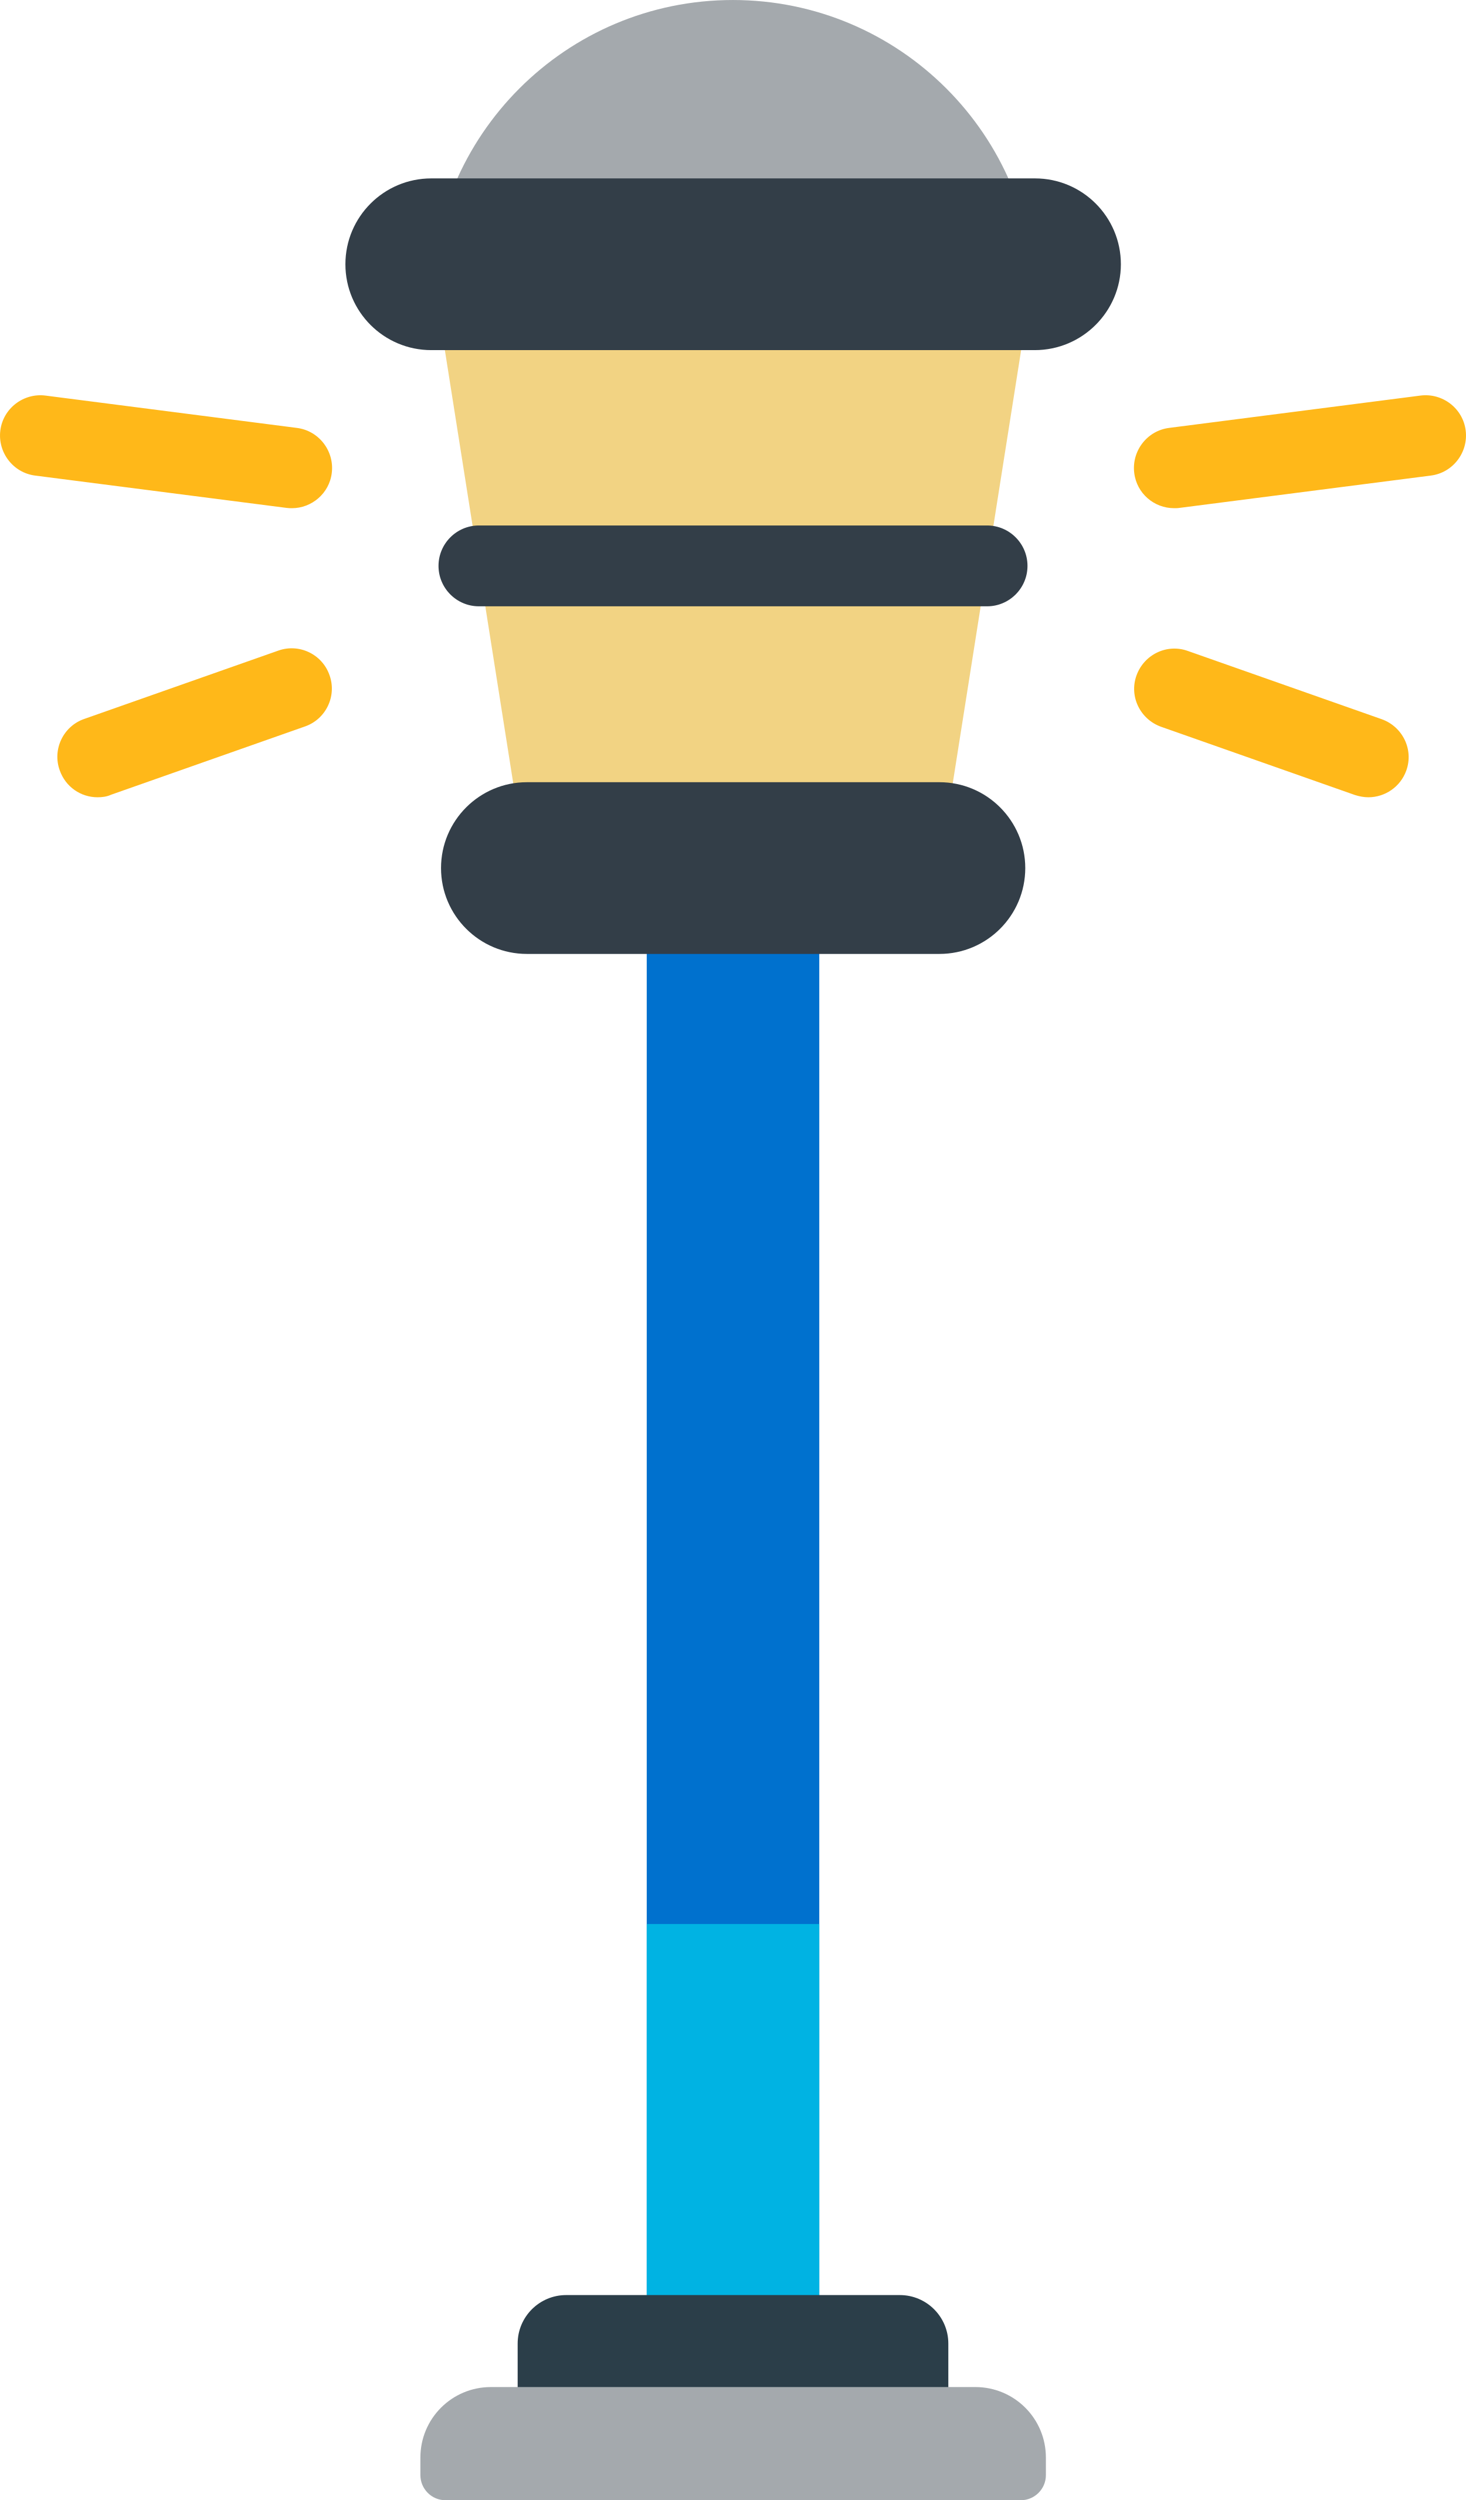 <?xml version="1.0" encoding="UTF-8" standalone="no"?>
<!-- Uploaded to: SVG Repo, www.svgrepo.com, Generator: SVG Repo Mixer Tools -->

<svg
   width="82.094"
   height="140"
   viewBox="0 0 105.081 179.2"
   class="icon"
   version="1.1"
   id="svg354"
   sodipodi:docname="street-light-svgrepo-com.svg"
   inkscape:version="1.2.2 (732a01da63, 2022-12-09)"
   xmlns:inkscape="http://www.inkscape.org/namespaces/inkscape"
   xmlns:sodipodi="http://sodipodi.sourceforge.net/DTD/sodipodi-0.dtd"
   xmlns="http://www.w3.org/2000/svg"
   xmlns:svg="http://www.w3.org/2000/svg">
  <defs
     id="defs358" />
  <sodipodi:namedview
     id="namedview356"
     pagecolor="#ffffff"
     bordercolor="#000000"
     borderopacity="0.25"
     inkscape:showpageshadow="2"
     inkscape:pageopacity="0.0"
     inkscape:pagecheckerboard="0"
     inkscape:deskcolor="#d1d1d1"
     showgrid="false"
     inkscape:zoom="1.04625"
     inkscape:cx="204.54002"
     inkscape:cy="350.77658"
     inkscape:window-width="1920"
     inkscape:window-height="1017"
     inkscape:window-x="1912"
     inkscape:window-y="-8"
     inkscape:window-maximized="1"
     inkscape:current-layer="svg354" />
  <path
     d="m 46.357,62.198 h 12.368 v 106.233 h -12.368 z"
     fill="#0071ce"
     id="path334"
     style="stroke-width:0.2" />
  <path
     d="m 46.357,137.901 h 12.368 v 30.529 h -12.368 z"
     fill="#00b3e3"
     id="path336"
     style="stroke-width:0.2" />
  <path
     d="m 46.357,62.198 h 12.368 v 13.007 h -12.368 z"
     fill=""
     id="path338"
     style="stroke-width:0.2" />
  <path
     d="m 67.975,171.588 v -3.616 c 0,-1.918 -1.558,-3.477 -3.477,-3.477 h -23.916 c -1.918,0 -3.477,1.558 -3.477,3.477 v 3.616 z"
     fill="#2b3e49"
     id="path340"
     style="stroke-width:0.2" />
  <path
     d="M 74.169,21.638 C 74.169,9.69 64.478,0 52.53,0 c -11.948,0 -21.638,9.69 -21.638,21.638 z"
     fill="#a4a9ad"
     id="path342"
     style="stroke-width:0.2" />
  <path
     d="m 74.169,21.638 c 0,-4.196 -1.199,-8.092 -3.257,-11.409 h -36.763 c -2.058,3.317 -3.257,7.213 -3.257,11.409 z"
     fill=""
     id="path344"
     style="stroke-width:0.2" />
  <path
     d="m 74.169,18.921 h -43.257 l 6.833,43.277 h 29.59 z"
     fill="#f2d383"
     id="path346"
     style="stroke-width:0.2" />
  <path
     d="m 70.752,43.456 h -36.423 c -1.598,0 -2.897,-1.299 -2.897,-2.897 0,-1.598 1.299,-2.897 2.897,-2.897 h 36.423 c 1.598,0 2.897,1.299 2.897,2.897 0,1.598 -1.299,2.897 -2.897,2.897 z m 3.417,-18.362 h -43.257 c -3.397,0 -6.154,-2.757 -6.154,-6.154 0,-3.397 2.757,-6.154 6.154,-6.154 h 43.277 c 3.397,0 6.154,2.757 6.154,6.154 0,3.377 -2.757,6.154 -6.174,6.154 z m -6.833,43.277 h -29.57 c -3.397,0 -6.154,-2.757 -6.154,-6.154 0,-3.397 2.757,-6.154 6.154,-6.154 h 29.57 c 3.397,0 6.154,2.757 6.154,6.154 0,3.397 -2.757,6.154 -6.154,6.154 z"
     fill="#333e48"
     id="path348"
     style="stroke-width:0.2" />
  <path
     d="m 73.17,179.2 c 0.979,0 1.798,-0.799 1.798,-1.798 v -1.259 c 0,-2.797 -2.258,-5.055 -5.055,-5.055 h -34.725 c -2.797,0 -5.055,2.258 -5.055,5.055 v 1.259 c 0,0.979 0.799,1.798 1.798,1.798 z"
     fill="#a4a9ad"
     id="path350"
     style="stroke-width:0.2" />
  <path
     d="m 6.996,57.143 c -1.199,0 -2.298,-0.739 -2.717,-1.938 -0.539,-1.498 0.26,-3.157 1.758,-3.676 L 19.943,46.633 c 1.498,-0.539 3.157,0.26 3.676,1.758 0.539,1.498 -0.26,3.157 -1.758,3.676 L 7.955,56.963 c -0.3,0.14 -0.639,0.18 -0.959,0.18 z M 20.922,36.423 c -0.12,0 -0.24,0 -0.38,-0.02 L 2.521,34.086 c -1.578,-0.2 -2.697,-1.658 -2.497,-3.237 0.2,-1.578 1.658,-2.697 3.237,-2.497 l 18.022,2.318 c 1.578,0.2 2.697,1.658 2.497,3.237 -0.18,1.459 -1.439,2.517 -2.857,2.517 z M 98.085,57.143 c -0.32,0 -0.639,-0.06 -0.959,-0.16 l -13.906,-4.895 c -1.498,-0.539 -2.298,-2.178 -1.758,-3.676 0.539,-1.498 2.178,-2.298 3.676,-1.758 l 13.906,4.895 c 1.498,0.539 2.298,2.178 1.758,3.676 -0.42,1.179 -1.538,1.918 -2.717,1.918 z M 84.159,36.423 c -1.439,0 -2.677,-1.059 -2.857,-2.517 -0.2,-1.578 0.919,-3.037 2.497,-3.237 l 18.022,-2.318 c 1.578,-0.2 3.037,0.919 3.237,2.497 0.2,1.578 -0.919,3.037 -2.497,3.237 l -18.022,2.318 c -0.12,0.02 -0.24,0.02 -0.38,0.02 z"
     fill="#ffb819"
     id="path352"
     style="stroke-width:0.2" />
</svg>
